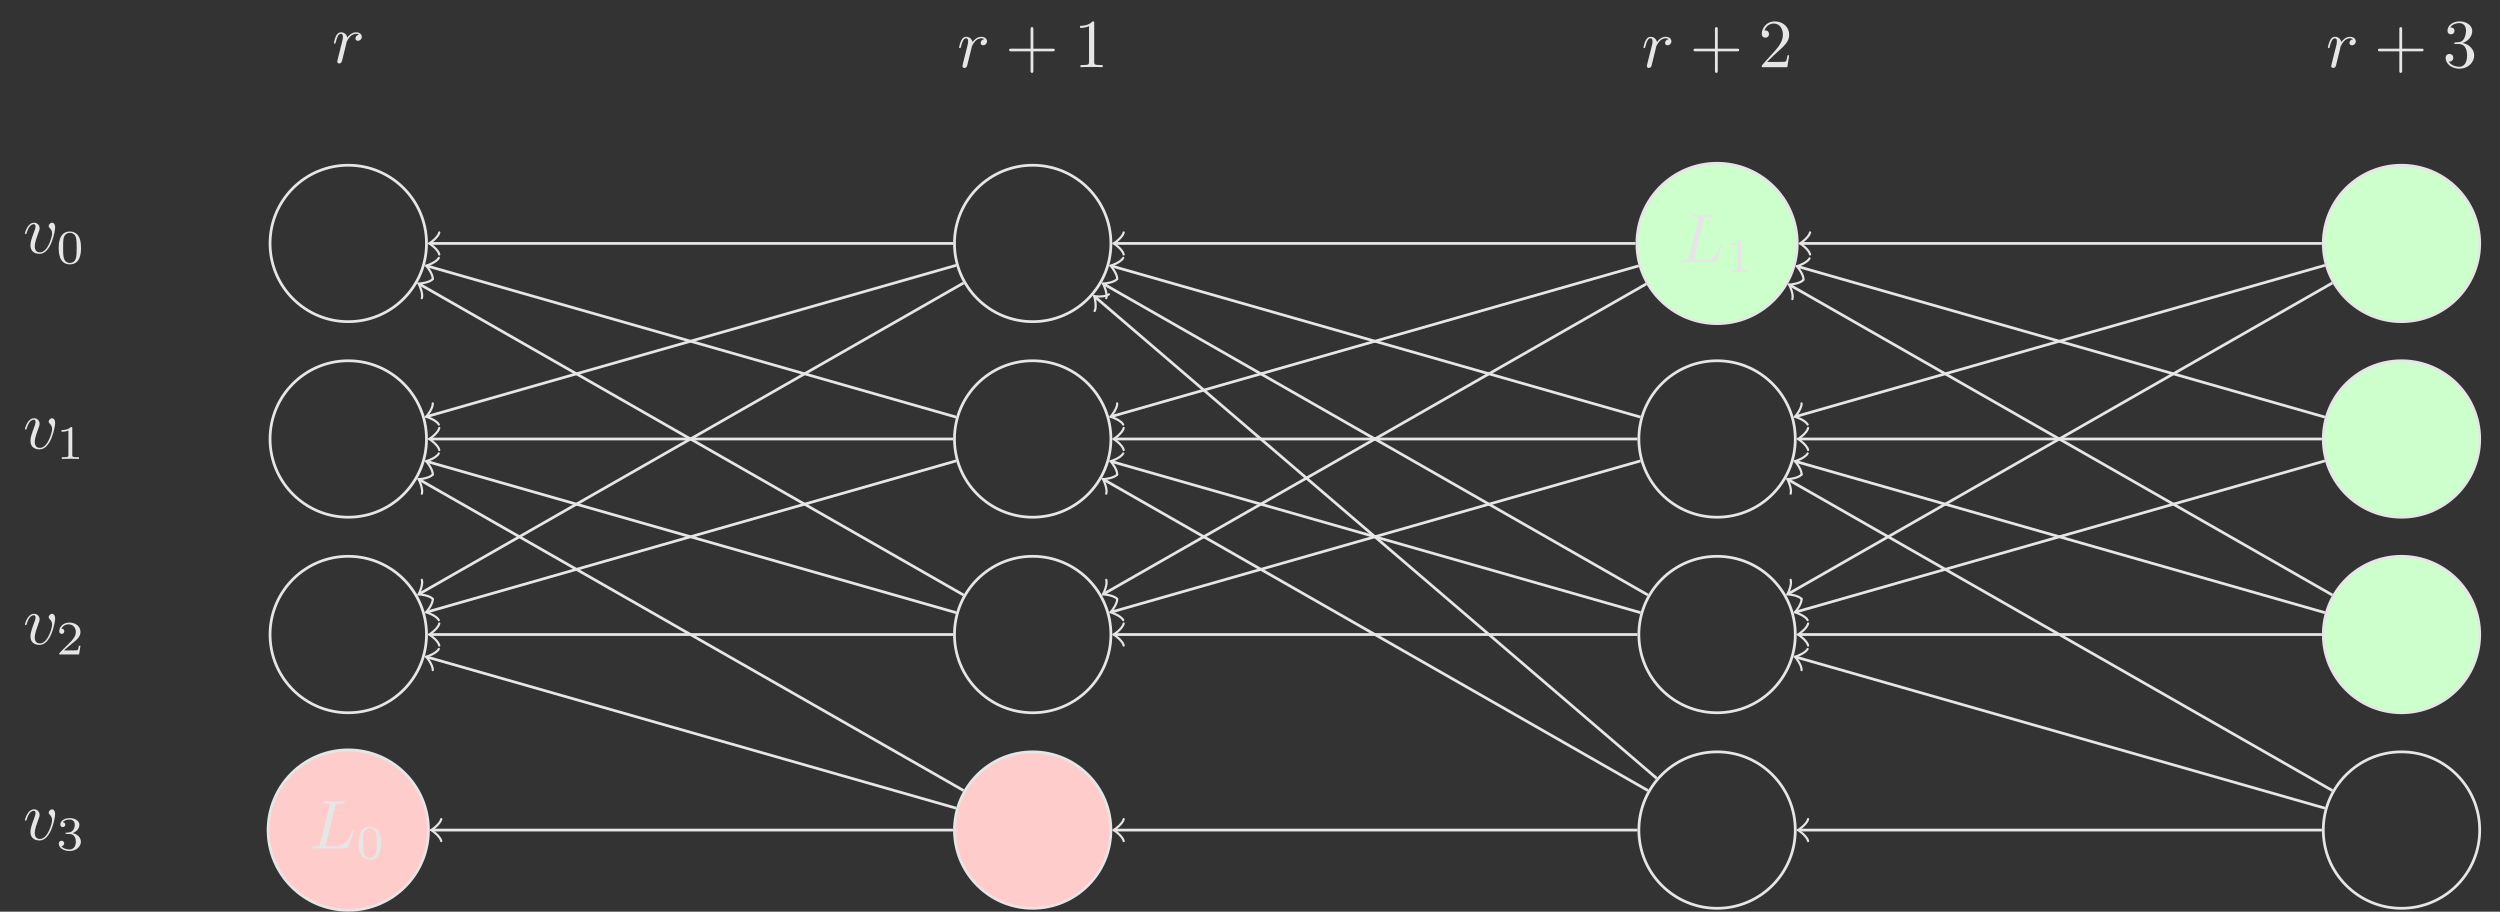<?xml version="1.0" encoding="UTF-8"?>
<svg xmlns="http://www.w3.org/2000/svg" xmlns:xlink="http://www.w3.org/1999/xlink" width="362.412pt" height="132.155pt" viewBox="0 0 362.412 132.155">
<rect x="0" y="0" width="362.412" height="132.155" fill="#333333" stroke="none"/>
<defs>
<g>
<g id="glyph-0-0">
<path d="M 0.875 -0.594 C 0.844 -0.438 0.781 -0.203 0.781 -0.156 C 0.781 0.016 0.922 0.109 1.078 0.109 C 1.203 0.109 1.375 0.031 1.453 -0.172 C 1.469 -0.203 1.797 -1.562 1.844 -1.75 C 1.922 -2.078 2.109 -2.766 2.156 -3.047 C 2.203 -3.172 2.484 -3.641 2.719 -3.859 C 2.797 -3.922 3.094 -4.188 3.516 -4.188 C 3.781 -4.188 3.922 -4.062 3.938 -4.062 C 3.641 -4.016 3.422 -3.781 3.422 -3.516 C 3.422 -3.359 3.531 -3.172 3.797 -3.172 C 4.062 -3.172 4.344 -3.406 4.344 -3.766 C 4.344 -4.109 4.031 -4.406 3.516 -4.406 C 2.875 -4.406 2.438 -3.922 2.25 -3.641 C 2.156 -4.094 1.797 -4.406 1.328 -4.406 C 0.875 -4.406 0.688 -4.016 0.594 -3.844 C 0.422 -3.5 0.297 -2.906 0.297 -2.875 C 0.297 -2.766 0.391 -2.766 0.406 -2.766 C 0.516 -2.766 0.516 -2.781 0.578 -3 C 0.75 -3.703 0.953 -4.188 1.312 -4.188 C 1.469 -4.188 1.609 -4.109 1.609 -3.734 C 1.609 -3.516 1.578 -3.406 1.453 -2.891 Z M 0.875 -0.594 "/>
</g>
<g id="glyph-0-1">
<path d="M 4.672 -3.703 C 4.672 -4.25 4.406 -4.406 4.234 -4.406 C 3.984 -4.406 3.734 -4.141 3.734 -3.922 C 3.734 -3.797 3.781 -3.734 3.891 -3.625 C 4.109 -3.422 4.234 -3.172 4.234 -2.812 C 4.234 -2.391 3.625 -0.109 2.469 -0.109 C 1.953 -0.109 1.719 -0.453 1.719 -0.984 C 1.719 -1.531 2 -2.266 2.297 -3.094 C 2.375 -3.266 2.422 -3.406 2.422 -3.594 C 2.422 -4.031 2.109 -4.406 1.609 -4.406 C 0.672 -4.406 0.297 -2.953 0.297 -2.875 C 0.297 -2.766 0.391 -2.766 0.406 -2.766 C 0.516 -2.766 0.516 -2.797 0.562 -2.953 C 0.859 -3.953 1.281 -4.188 1.578 -4.188 C 1.656 -4.188 1.828 -4.188 1.828 -3.875 C 1.828 -3.625 1.719 -3.344 1.656 -3.172 C 1.219 -2.016 1.094 -1.562 1.094 -1.125 C 1.094 -0.047 1.969 0.109 2.422 0.109 C 4.094 0.109 4.672 -3.188 4.672 -3.703 Z M 4.672 -3.703 "/>
</g>
<g id="glyph-0-2">
<path d="M 3.734 -6.031 C 3.812 -6.391 3.844 -6.5 4.781 -6.5 C 5.078 -6.5 5.156 -6.5 5.156 -6.688 C 5.156 -6.812 5.047 -6.812 5 -6.812 C 4.672 -6.812 3.859 -6.781 3.531 -6.781 C 3.234 -6.781 2.5 -6.812 2.203 -6.812 C 2.141 -6.812 2.016 -6.812 2.016 -6.609 C 2.016 -6.5 2.109 -6.5 2.297 -6.5 C 2.312 -6.5 2.5 -6.5 2.672 -6.484 C 2.844 -6.453 2.938 -6.453 2.938 -6.312 C 2.938 -6.281 2.938 -6.25 2.906 -6.125 L 1.562 -0.781 C 1.469 -0.391 1.453 -0.312 0.656 -0.312 C 0.484 -0.312 0.391 -0.312 0.391 -0.109 C 0.391 0 0.484 0 0.656 0 L 5.281 0 C 5.516 0 5.516 0 5.578 -0.172 L 6.375 -2.328 C 6.406 -2.438 6.406 -2.453 6.406 -2.469 C 6.406 -2.5 6.375 -2.578 6.297 -2.578 C 6.203 -2.578 6.188 -2.516 6.125 -2.359 C 5.781 -1.453 5.344 -0.312 3.625 -0.312 L 2.688 -0.312 C 2.547 -0.312 2.516 -0.312 2.469 -0.312 C 2.359 -0.328 2.328 -0.344 2.328 -0.422 C 2.328 -0.453 2.328 -0.469 2.375 -0.641 Z M 3.734 -6.031 "/>
</g>
<g id="glyph-1-0">
<path d="M 4.078 -2.297 L 6.859 -2.297 C 7 -2.297 7.188 -2.297 7.188 -2.5 C 7.188 -2.688 7 -2.688 6.859 -2.688 L 4.078 -2.688 L 4.078 -5.484 C 4.078 -5.625 4.078 -5.812 3.875 -5.812 C 3.672 -5.812 3.672 -5.625 3.672 -5.484 L 3.672 -2.688 L 0.891 -2.688 C 0.75 -2.688 0.562 -2.688 0.562 -2.5 C 0.562 -2.297 0.75 -2.297 0.891 -2.297 L 3.672 -2.297 L 3.672 0.5 C 3.672 0.641 3.672 0.828 3.875 0.828 C 4.078 0.828 4.078 0.641 4.078 0.5 Z M 4.078 -2.297 "/>
</g>
<g id="glyph-1-1">
<path d="M 2.938 -6.375 C 2.938 -6.625 2.938 -6.641 2.703 -6.641 C 2.078 -6 1.203 -6 0.891 -6 L 0.891 -5.688 C 1.094 -5.688 1.672 -5.688 2.188 -5.953 L 2.188 -0.781 C 2.188 -0.422 2.156 -0.312 1.266 -0.312 L 0.953 -0.312 L 0.953 0 C 1.297 -0.031 2.156 -0.031 2.562 -0.031 C 2.953 -0.031 3.828 -0.031 4.172 0 L 4.172 -0.312 L 3.859 -0.312 C 2.953 -0.312 2.938 -0.422 2.938 -0.781 Z M 2.938 -6.375 "/>
</g>
<g id="glyph-1-2">
<path d="M 1.266 -0.766 L 2.328 -1.797 C 3.875 -3.172 4.469 -3.703 4.469 -4.703 C 4.469 -5.844 3.578 -6.641 2.359 -6.641 C 1.234 -6.641 0.5 -5.719 0.5 -4.828 C 0.5 -4.281 1 -4.281 1.031 -4.281 C 1.203 -4.281 1.547 -4.391 1.547 -4.812 C 1.547 -5.062 1.359 -5.328 1.016 -5.328 C 0.938 -5.328 0.922 -5.328 0.891 -5.312 C 1.109 -5.969 1.656 -6.328 2.234 -6.328 C 3.141 -6.328 3.562 -5.516 3.562 -4.703 C 3.562 -3.906 3.078 -3.125 2.516 -2.5 L 0.609 -0.375 C 0.5 -0.266 0.5 -0.234 0.5 0 L 4.203 0 L 4.469 -1.734 L 4.234 -1.734 C 4.172 -1.438 4.109 -1 4 -0.844 C 3.938 -0.766 3.281 -0.766 3.062 -0.766 Z M 1.266 -0.766 "/>
</g>
<g id="glyph-1-3">
<path d="M 2.891 -3.516 C 3.703 -3.781 4.281 -4.469 4.281 -5.266 C 4.281 -6.078 3.406 -6.641 2.453 -6.641 C 1.453 -6.641 0.688 -6.047 0.688 -5.281 C 0.688 -4.953 0.906 -4.766 1.203 -4.766 C 1.5 -4.766 1.703 -4.984 1.703 -5.281 C 1.703 -5.766 1.234 -5.766 1.094 -5.766 C 1.391 -6.266 2.047 -6.391 2.406 -6.391 C 2.828 -6.391 3.375 -6.172 3.375 -5.281 C 3.375 -5.156 3.344 -4.578 3.094 -4.141 C 2.797 -3.656 2.453 -3.625 2.203 -3.625 C 2.125 -3.609 1.891 -3.594 1.812 -3.594 C 1.734 -3.578 1.672 -3.562 1.672 -3.469 C 1.672 -3.359 1.734 -3.359 1.906 -3.359 L 2.344 -3.359 C 3.156 -3.359 3.531 -2.688 3.531 -1.703 C 3.531 -0.344 2.844 -0.062 2.406 -0.062 C 1.969 -0.062 1.219 -0.234 0.875 -0.812 C 1.219 -0.766 1.531 -0.984 1.531 -1.359 C 1.531 -1.719 1.266 -1.922 0.984 -1.922 C 0.734 -1.922 0.422 -1.781 0.422 -1.344 C 0.422 -0.438 1.344 0.219 2.438 0.219 C 3.656 0.219 4.562 -0.688 4.562 -1.703 C 4.562 -2.516 3.922 -3.297 2.891 -3.516 Z M 2.891 -3.516 "/>
</g>
<g id="glyph-2-0">
<path d="M 3.594 -2.219 C 3.594 -2.984 3.5 -3.547 3.188 -4.031 C 2.969 -4.344 2.531 -4.625 1.984 -4.625 C 0.359 -4.625 0.359 -2.719 0.359 -2.219 C 0.359 -1.719 0.359 0.141 1.984 0.141 C 3.594 0.141 3.594 -1.719 3.594 -2.219 Z M 1.984 -0.062 C 1.656 -0.062 1.234 -0.25 1.094 -0.812 C 1 -1.219 1 -1.797 1 -2.312 C 1 -2.828 1 -3.359 1.094 -3.734 C 1.25 -4.281 1.688 -4.438 1.984 -4.438 C 2.359 -4.438 2.719 -4.203 2.844 -3.797 C 2.953 -3.422 2.969 -2.922 2.969 -2.312 C 2.969 -1.797 2.969 -1.281 2.875 -0.844 C 2.734 -0.203 2.266 -0.062 1.984 -0.062 Z M 1.984 -0.062 "/>
</g>
<g id="glyph-2-1">
<path d="M 2.328 -4.438 C 2.328 -4.625 2.328 -4.625 2.125 -4.625 C 1.672 -4.188 1.047 -4.188 0.766 -4.188 L 0.766 -3.938 C 0.922 -3.938 1.391 -3.938 1.766 -4.125 L 1.766 -0.578 C 1.766 -0.344 1.766 -0.25 1.078 -0.25 L 0.812 -0.25 L 0.812 0 C 0.938 0 1.797 -0.031 2.047 -0.031 C 2.266 -0.031 3.141 0 3.297 0 L 3.297 -0.25 L 3.031 -0.25 C 2.328 -0.25 2.328 -0.344 2.328 -0.578 Z M 2.328 -4.438 "/>
</g>
<g id="glyph-2-2">
<path d="M 3.516 -1.266 L 3.281 -1.266 C 3.266 -1.109 3.188 -0.703 3.094 -0.641 C 3.047 -0.594 2.516 -0.594 2.406 -0.594 L 1.125 -0.594 C 1.859 -1.234 2.109 -1.438 2.516 -1.766 C 3.031 -2.172 3.516 -2.609 3.516 -3.266 C 3.516 -4.109 2.781 -4.625 1.891 -4.625 C 1.031 -4.625 0.438 -4.016 0.438 -3.375 C 0.438 -3.031 0.734 -2.984 0.812 -2.984 C 0.969 -2.984 1.172 -3.109 1.172 -3.359 C 1.172 -3.484 1.125 -3.734 0.766 -3.734 C 0.984 -4.219 1.453 -4.375 1.781 -4.375 C 2.484 -4.375 2.844 -3.828 2.844 -3.266 C 2.844 -2.656 2.406 -2.188 2.188 -1.938 L 0.516 -0.266 C 0.438 -0.203 0.438 -0.188 0.438 0 L 3.312 0 Z M 3.516 -1.266 "/>
</g>
<g id="glyph-2-3">
<path d="M 1.906 -2.328 C 2.453 -2.328 2.844 -1.953 2.844 -1.203 C 2.844 -0.344 2.328 -0.078 1.938 -0.078 C 1.656 -0.078 1.031 -0.156 0.75 -0.578 C 1.078 -0.578 1.156 -0.812 1.156 -0.969 C 1.156 -1.188 0.984 -1.344 0.766 -1.344 C 0.578 -1.344 0.375 -1.219 0.375 -0.938 C 0.375 -0.281 1.094 0.141 1.938 0.141 C 2.906 0.141 3.578 -0.516 3.578 -1.203 C 3.578 -1.75 3.141 -2.297 2.375 -2.453 C 3.094 -2.719 3.359 -3.234 3.359 -3.672 C 3.359 -4.219 2.734 -4.625 1.953 -4.625 C 1.188 -4.625 0.594 -4.25 0.594 -3.688 C 0.594 -3.453 0.75 -3.328 0.953 -3.328 C 1.172 -3.328 1.312 -3.484 1.312 -3.672 C 1.312 -3.875 1.172 -4.031 0.953 -4.047 C 1.203 -4.344 1.672 -4.422 1.938 -4.422 C 2.25 -4.422 2.688 -4.266 2.688 -3.672 C 2.688 -3.375 2.594 -3.047 2.406 -2.844 C 2.188 -2.578 1.984 -2.562 1.641 -2.531 C 1.469 -2.516 1.453 -2.516 1.422 -2.516 C 1.406 -2.516 1.344 -2.5 1.344 -2.422 C 1.344 -2.328 1.406 -2.328 1.531 -2.328 Z M 1.906 -2.328 "/>
</g>
</g>
<clipPath id="clip-0">
<path clip-rule="nonzero" d="M 33 103 L 68 103 L 68 132.156 L 33 132.156 Z M 33 103 "/>
</clipPath>
<clipPath id="clip-1">
<path clip-rule="nonzero" d="M 132 103 L 167 103 L 167 132.156 L 132 132.156 Z M 132 103 "/>
</clipPath>
<clipPath id="clip-2">
<path clip-rule="nonzero" d="M 231 103 L 266 103 L 266 132.156 L 231 132.156 Z M 231 103 "/>
</clipPath>
<clipPath id="clip-3">
<path clip-rule="nonzero" d="M 331 18 L 362.41 18 L 362.41 53 L 331 53 Z M 331 18 "/>
</clipPath>
<clipPath id="clip-4">
<path clip-rule="nonzero" d="M 331 46 L 362.41 46 L 362.41 81 L 331 81 Z M 331 46 "/>
</clipPath>
<clipPath id="clip-5">
<path clip-rule="nonzero" d="M 331 75 L 362.41 75 L 362.41 109 L 331 109 Z M 331 75 "/>
</clipPath>
<clipPath id="clip-6">
<path clip-rule="nonzero" d="M 331 103 L 362.41 103 L 362.41 132.156 L 331 132.156 Z M 331 103 "/>
</clipPath>
</defs>
<g fill="rgb(89.999%, 89.999%, 89.999%)" fill-opacity="1">
<use xlink:href="#glyph-0-0" x="48.104" y="9.091"/>
</g>
<g fill="rgb(89.999%, 89.999%, 89.999%)" fill-opacity="1">
<use xlink:href="#glyph-0-0" x="138.737" y="9.741"/>
</g>
<g fill="rgb(89.999%, 89.999%, 89.999%)" fill-opacity="1">
<use xlink:href="#glyph-1-0" x="145.723" y="9.741"/>
</g>
<g fill="rgb(89.999%, 89.999%, 89.999%)" fill-opacity="1">
<use xlink:href="#glyph-1-1" x="155.684" y="9.741"/>
</g>
<g fill="rgb(89.999%, 89.999%, 89.999%)" fill-opacity="1">
<use xlink:href="#glyph-0-0" x="237.95" y="9.741"/>
</g>
<g fill="rgb(89.999%, 89.999%, 89.999%)" fill-opacity="1">
<use xlink:href="#glyph-1-0" x="244.935" y="9.741"/>
</g>
<g fill="rgb(89.999%, 89.999%, 89.999%)" fill-opacity="1">
<use xlink:href="#glyph-1-2" x="254.896" y="9.741"/>
</g>
<g fill="rgb(89.999%, 89.999%, 89.999%)" fill-opacity="1">
<use xlink:href="#glyph-0-0" x="337.162" y="9.741"/>
</g>
<g fill="rgb(89.999%, 89.999%, 89.999%)" fill-opacity="1">
<use xlink:href="#glyph-1-0" x="344.148" y="9.741"/>
</g>
<g fill="rgb(89.999%, 89.999%, 89.999%)" fill-opacity="1">
<use xlink:href="#glyph-1-3" x="354.109" y="9.741"/>
</g>
<g fill="rgb(89.999%, 89.999%, 89.999%)" fill-opacity="1">
<use xlink:href="#glyph-0-1" x="3.32" y="36.69"/>
</g>
<g fill="rgb(89.999%, 89.999%, 89.999%)" fill-opacity="1">
<use xlink:href="#glyph-2-0" x="8.15" y="38.184"/>
</g>
<g fill="rgb(89.999%, 89.999%, 89.999%)" fill-opacity="1">
<use xlink:href="#glyph-0-1" x="3.32" y="65.036"/>
</g>
<g fill="rgb(89.999%, 89.999%, 89.999%)" fill-opacity="1">
<use xlink:href="#glyph-2-1" x="8.15" y="66.531"/>
</g>
<g fill="rgb(89.999%, 89.999%, 89.999%)" fill-opacity="1">
<use xlink:href="#glyph-0-1" x="3.32" y="93.383"/>
</g>
<g fill="rgb(89.999%, 89.999%, 89.999%)" fill-opacity="1">
<use xlink:href="#glyph-2-2" x="8.15" y="94.877"/>
</g>
<g fill="rgb(89.999%, 89.999%, 89.999%)" fill-opacity="1">
<use xlink:href="#glyph-0-1" x="3.32" y="121.729"/>
</g>
<g fill="rgb(89.999%, 89.999%, 89.999%)" fill-opacity="1">
<use xlink:href="#glyph-2-3" x="8.15" y="123.224"/>
</g>
<path fill="none" stroke-width="0.399" stroke-linecap="butt" stroke-linejoin="miter" stroke="rgb(89.999%, 89.999%, 89.999%)" stroke-opacity="1" stroke-miterlimit="10" d="M 11.339 113.389 C 11.339 119.651 6.261 124.725 -0.001 124.725 C -6.262 124.725 -11.341 119.651 -11.341 113.389 C -11.341 107.123 -6.262 102.049 -0.001 102.049 C 6.261 102.049 11.339 107.123 11.339 113.389 Z M 11.339 113.389 " transform="matrix(1, 0, 0, -1, 50.489, 148.678)"/>
<path fill="none" stroke-width="0.399" stroke-linecap="butt" stroke-linejoin="miter" stroke="rgb(89.999%, 89.999%, 89.999%)" stroke-opacity="1" stroke-miterlimit="10" d="M 11.339 85.041 C 11.339 91.303 6.261 96.381 -0.001 96.381 C -6.262 96.381 -11.341 91.303 -11.341 85.041 C -11.341 78.78 -6.262 73.701 -0.001 73.701 C 6.261 73.701 11.339 78.78 11.339 85.041 Z M 11.339 85.041 " transform="matrix(1, 0, 0, -1, 50.489, 148.678)"/>
<path fill="none" stroke-width="0.399" stroke-linecap="butt" stroke-linejoin="miter" stroke="rgb(89.999%, 89.999%, 89.999%)" stroke-opacity="1" stroke-miterlimit="10" d="M 11.339 56.694 C 11.339 62.955 6.261 68.033 -0.001 68.033 C -6.262 68.033 -11.341 62.955 -11.341 56.694 C -11.341 50.432 -6.262 45.354 -0.001 45.354 C 6.261 45.354 11.339 50.432 11.339 56.694 Z M 11.339 56.694 " transform="matrix(1, 0, 0, -1, 50.489, 148.678)"/>
<path fill-rule="nonzero" fill="rgb(100%, 79.999%, 79.999%)" fill-opacity="1" d="M 62.113 120.332 C 62.113 113.91 56.91 108.707 50.488 108.707 C 44.07 108.707 38.863 113.91 38.863 120.332 C 38.863 126.75 44.07 131.957 50.488 131.957 C 56.91 131.957 62.113 126.75 62.113 120.332 Z M 62.113 120.332 "/>
<g clip-path="url(#clip-0)">
<path fill="none" stroke-width="0.399" stroke-linecap="butt" stroke-linejoin="miter" stroke="rgb(89.999%, 89.999%, 89.999%)" stroke-opacity="1" stroke-miterlimit="10" d="M 11.624 28.346 C 11.624 34.768 6.421 39.971 -0.001 39.971 C -6.419 39.971 -11.626 34.768 -11.626 28.346 C -11.626 21.928 -6.419 16.721 -0.001 16.721 C 6.421 16.721 11.624 21.928 11.624 28.346 Z M 11.624 28.346 " transform="matrix(1, 0, 0, -1, 50.489, 148.678)"/>
</g>
<g fill="rgb(89.999%, 89.999%, 89.999%)" fill-opacity="1">
<use xlink:href="#glyph-0-2" x="44.865" y="122.988"/>
</g>
<g fill="rgb(89.999%, 89.999%, 89.999%)" fill-opacity="1">
<use xlink:href="#glyph-2-0" x="51.645" y="124.483"/>
</g>
<path fill="none" stroke-width="0.399" stroke-linecap="butt" stroke-linejoin="miter" stroke="rgb(89.999%, 89.999%, 89.999%)" stroke-opacity="1" stroke-miterlimit="10" d="M 110.554 113.389 C 110.554 119.651 105.476 124.725 99.214 124.725 C 92.952 124.725 87.874 119.651 87.874 113.389 C 87.874 107.123 92.952 102.049 99.214 102.049 C 105.476 102.049 110.554 107.123 110.554 113.389 Z M 110.554 113.389 " transform="matrix(1, 0, 0, -1, 50.489, 148.678)"/>
<path fill="none" stroke-width="0.399" stroke-linecap="butt" stroke-linejoin="miter" stroke="rgb(89.999%, 89.999%, 89.999%)" stroke-opacity="1" stroke-miterlimit="10" d="M 110.554 85.041 C 110.554 91.303 105.476 96.381 99.214 96.381 C 92.952 96.381 87.874 91.303 87.874 85.041 C 87.874 78.78 92.952 73.701 99.214 73.701 C 105.476 73.701 110.554 78.78 110.554 85.041 Z M 110.554 85.041 " transform="matrix(1, 0, 0, -1, 50.489, 148.678)"/>
<path fill="none" stroke-width="0.399" stroke-linecap="butt" stroke-linejoin="miter" stroke="rgb(89.999%, 89.999%, 89.999%)" stroke-opacity="1" stroke-miterlimit="10" d="M 110.554 56.694 C 110.554 62.955 105.476 68.033 99.214 68.033 C 92.952 68.033 87.874 62.955 87.874 56.694 C 87.874 50.432 92.952 45.354 99.214 45.354 C 105.476 45.354 110.554 50.432 110.554 56.694 Z M 110.554 56.694 " transform="matrix(1, 0, 0, -1, 50.489, 148.678)"/>
<path fill-rule="nonzero" fill="rgb(100%, 79.999%, 79.999%)" fill-opacity="1" d="M 161.043 120.332 C 161.043 114.07 155.965 108.992 149.703 108.992 C 143.441 108.992 138.363 114.07 138.363 120.332 C 138.363 126.594 143.441 131.672 149.703 131.672 C 155.965 131.672 161.043 126.594 161.043 120.332 Z M 161.043 120.332 "/>
<g clip-path="url(#clip-1)">
<path fill="none" stroke-width="0.399" stroke-linecap="butt" stroke-linejoin="miter" stroke="rgb(89.999%, 89.999%, 89.999%)" stroke-opacity="1" stroke-miterlimit="10" d="M 110.554 28.346 C 110.554 34.608 105.476 39.686 99.214 39.686 C 92.952 39.686 87.874 34.608 87.874 28.346 C 87.874 22.084 92.952 17.006 99.214 17.006 C 105.476 17.006 110.554 22.084 110.554 28.346 Z M 110.554 28.346 " transform="matrix(1, 0, 0, -1, 50.489, 148.678)"/>
</g>
<path fill-rule="nonzero" fill="rgb(79.999%, 100%, 79.999%)" fill-opacity="1" stroke-width="0.399" stroke-linecap="butt" stroke-linejoin="miter" stroke="rgb(89.999%, 89.999%, 89.999%)" stroke-opacity="1" stroke-miterlimit="10" d="M 210.05 113.389 C 210.05 119.807 204.847 125.01 198.429 125.01 C 192.007 125.01 186.804 119.807 186.804 113.389 C 186.804 106.967 192.007 101.764 198.429 101.764 C 204.847 101.764 210.05 106.967 210.05 113.389 Z M 210.05 113.389 " transform="matrix(1, 0, 0, -1, 50.489, 148.678)"/>
<g fill="rgb(89.999%, 89.999%, 89.999%)" fill-opacity="1">
<use xlink:href="#glyph-0-2" x="243.29" y="37.949"/>
</g>
<g fill="rgb(89.999%, 89.999%, 89.999%)" fill-opacity="1">
<use xlink:href="#glyph-2-1" x="250.07" y="39.443"/>
</g>
<path fill="none" stroke-width="0.399" stroke-linecap="butt" stroke-linejoin="miter" stroke="rgb(89.999%, 89.999%, 89.999%)" stroke-opacity="1" stroke-miterlimit="10" d="M 209.765 85.041 C 209.765 91.303 204.691 96.381 198.429 96.381 C 192.167 96.381 187.089 91.303 187.089 85.041 C 187.089 78.78 192.167 73.701 198.429 73.701 C 204.691 73.701 209.765 78.78 209.765 85.041 Z M 209.765 85.041 " transform="matrix(1, 0, 0, -1, 50.489, 148.678)"/>
<path fill="none" stroke-width="0.399" stroke-linecap="butt" stroke-linejoin="miter" stroke="rgb(89.999%, 89.999%, 89.999%)" stroke-opacity="1" stroke-miterlimit="10" d="M 209.765 56.694 C 209.765 62.955 204.691 68.033 198.429 68.033 C 192.167 68.033 187.089 62.955 187.089 56.694 C 187.089 50.432 192.167 45.354 198.429 45.354 C 204.691 45.354 209.765 50.432 209.765 56.694 Z M 209.765 56.694 " transform="matrix(1, 0, 0, -1, 50.489, 148.678)"/>
<g clip-path="url(#clip-2)">
<path fill="none" stroke-width="0.399" stroke-linecap="butt" stroke-linejoin="miter" stroke="rgb(89.999%, 89.999%, 89.999%)" stroke-opacity="1" stroke-miterlimit="10" d="M 209.765 28.346 C 209.765 34.608 204.691 39.686 198.429 39.686 C 192.167 39.686 187.089 34.608 187.089 28.346 C 187.089 22.084 192.167 17.006 198.429 17.006 C 204.691 17.006 209.765 22.084 209.765 28.346 Z M 209.765 28.346 " transform="matrix(1, 0, 0, -1, 50.489, 148.678)"/>
</g>
<path fill-rule="nonzero" fill="rgb(79.999%, 100%, 79.999%)" fill-opacity="1" d="M 359.469 35.289 C 359.469 29.027 354.395 23.953 348.129 23.953 C 341.867 23.953 336.793 29.027 336.793 35.289 C 336.793 41.555 341.867 46.629 348.129 46.629 C 354.395 46.629 359.469 41.555 359.469 35.289 Z M 359.469 35.289 "/>
<g clip-path="url(#clip-3)">
<path fill="none" stroke-width="0.399" stroke-linecap="butt" stroke-linejoin="miter" stroke="rgb(89.999%, 89.999%, 89.999%)" stroke-opacity="1" stroke-miterlimit="10" d="M 308.98 113.389 C 308.98 119.651 303.906 124.725 297.64 124.725 C 291.378 124.725 286.304 119.651 286.304 113.389 C 286.304 107.123 291.378 102.049 297.64 102.049 C 303.906 102.049 308.98 107.123 308.98 113.389 Z M 308.98 113.389 " transform="matrix(1, 0, 0, -1, 50.489, 148.678)"/>
</g>
<path fill-rule="nonzero" fill="rgb(79.999%, 100%, 79.999%)" fill-opacity="1" d="M 359.469 63.637 C 359.469 57.375 354.395 52.297 348.129 52.297 C 341.867 52.297 336.793 57.375 336.793 63.637 C 336.793 69.898 341.867 74.977 348.129 74.977 C 354.395 74.977 359.469 69.898 359.469 63.637 Z M 359.469 63.637 "/>
<g clip-path="url(#clip-4)">
<path fill="none" stroke-width="0.399" stroke-linecap="butt" stroke-linejoin="miter" stroke="rgb(89.999%, 89.999%, 89.999%)" stroke-opacity="1" stroke-miterlimit="10" d="M 308.98 85.041 C 308.98 91.303 303.906 96.381 297.64 96.381 C 291.378 96.381 286.304 91.303 286.304 85.041 C 286.304 78.78 291.378 73.701 297.64 73.701 C 303.906 73.701 308.98 78.78 308.98 85.041 Z M 308.98 85.041 " transform="matrix(1, 0, 0, -1, 50.489, 148.678)"/>
</g>
<path fill-rule="nonzero" fill="rgb(79.999%, 100%, 79.999%)" fill-opacity="1" d="M 359.469 91.984 C 359.469 85.723 354.395 80.645 348.129 80.645 C 341.867 80.645 336.793 85.723 336.793 91.984 C 336.793 98.246 341.867 103.324 348.129 103.324 C 354.395 103.324 359.469 98.246 359.469 91.984 Z M 359.469 91.984 "/>
<g clip-path="url(#clip-5)">
<path fill="none" stroke-width="0.399" stroke-linecap="butt" stroke-linejoin="miter" stroke="rgb(89.999%, 89.999%, 89.999%)" stroke-opacity="1" stroke-miterlimit="10" d="M 308.98 56.694 C 308.98 62.955 303.906 68.033 297.64 68.033 C 291.378 68.033 286.304 62.955 286.304 56.694 C 286.304 50.432 291.378 45.354 297.64 45.354 C 303.906 45.354 308.98 50.432 308.98 56.694 Z M 308.98 56.694 " transform="matrix(1, 0, 0, -1, 50.489, 148.678)"/>
</g>
<g clip-path="url(#clip-6)">
<path fill="none" stroke-width="0.399" stroke-linecap="butt" stroke-linejoin="miter" stroke="rgb(89.999%, 89.999%, 89.999%)" stroke-opacity="1" stroke-miterlimit="10" d="M 308.98 28.346 C 308.98 34.608 303.906 39.686 297.64 39.686 C 291.378 39.686 286.304 34.608 286.304 28.346 C 286.304 22.084 291.378 17.006 297.64 17.006 C 303.906 17.006 308.98 22.084 308.98 28.346 Z M 308.98 28.346 " transform="matrix(1, 0, 0, -1, 50.489, 148.678)"/>
</g>
<path fill="none" stroke-width="0.399" stroke-linecap="butt" stroke-linejoin="miter" stroke="rgb(89.999%, 89.999%, 89.999%)" stroke-opacity="1" stroke-miterlimit="10" d="M 87.675 113.389 L 11.995 113.389 " transform="matrix(1, 0, 0, -1, 50.489, 148.678)"/>
<path fill="none" stroke-width="0.319" stroke-linecap="round" stroke-linejoin="round" stroke="rgb(89.999%, 89.999%, 89.999%)" stroke-opacity="1" stroke-miterlimit="10" d="M -1.194 1.596 C -1.097 0.994 0.001 0.1 0.298 -0.002 C 0.001 -0.099 -1.097 -0.998 -1.194 -1.595 " transform="matrix(-1, 0, 0, 1, 62.485, 35.291)"/>
<path fill="none" stroke-width="0.399" stroke-linecap="butt" stroke-linejoin="miter" stroke="rgb(89.999%, 89.999%, 89.999%)" stroke-opacity="1" stroke-miterlimit="10" d="M 88.12 88.209 L 11.534 110.092 " transform="matrix(1, 0, 0, -1, 50.489, 148.678)"/>
<path fill="none" stroke-width="0.319" stroke-linecap="round" stroke-linejoin="round" stroke="rgb(89.999%, 89.999%, 89.999%)" stroke-opacity="1" stroke-miterlimit="10" d="M -1.195 1.592 C -1.097 0.995 -0.001 0.101 0.3 0 C -0.001 -0.098 -1.097 -0.996 -1.195 -1.593 " transform="matrix(-0.961, -0.275, -0.275, 0.961, 62.023, 38.586)"/>
<path fill="none" stroke-width="0.399" stroke-linecap="butt" stroke-linejoin="miter" stroke="rgb(89.999%, 89.999%, 89.999%)" stroke-opacity="1" stroke-miterlimit="10" d="M 89.198 62.416 L 10.413 107.436 " transform="matrix(1, 0, 0, -1, 50.489, 148.678)"/>
<path fill="none" stroke-width="0.319" stroke-linecap="round" stroke-linejoin="round" stroke="rgb(89.999%, 89.999%, 89.999%)" stroke-opacity="1" stroke-miterlimit="10" d="M -1.196 1.593 C -1.095 0.999 -0 0.099 0.299 -0 C 0 -0.099 -1.098 -0.996 -1.198 -1.593 " transform="matrix(-0.868, -0.496, -0.496, 0.868, 60.904, 41.242)"/>
<path fill="none" stroke-width="0.399" stroke-linecap="butt" stroke-linejoin="miter" stroke="rgb(89.999%, 89.999%, 89.999%)" stroke-opacity="1" stroke-miterlimit="10" d="M 88.12 110.217 L 11.534 88.334 " transform="matrix(1, 0, 0, -1, 50.489, 148.678)"/>
<path fill="none" stroke-width="0.319" stroke-linecap="round" stroke-linejoin="round" stroke="rgb(89.999%, 89.999%, 89.999%)" stroke-opacity="1" stroke-miterlimit="10" d="M -1.194 1.594 C -1.097 0.997 -0 0.099 0.301 0.001 C -0 -0.1 -1.098 -0.997 -1.195 -1.595 " transform="matrix(-0.961, 0.275, 0.275, 0.961, 62.023, 60.342)"/>
<path fill="none" stroke-width="0.399" stroke-linecap="butt" stroke-linejoin="miter" stroke="rgb(89.999%, 89.999%, 89.999%)" stroke-opacity="1" stroke-miterlimit="10" d="M 87.675 85.041 L 11.995 85.041 " transform="matrix(1, 0, 0, -1, 50.489, 148.678)"/>
<path fill="none" stroke-width="0.319" stroke-linecap="round" stroke-linejoin="round" stroke="rgb(89.999%, 89.999%, 89.999%)" stroke-opacity="1" stroke-miterlimit="10" d="M -1.194 1.593 C -1.097 0.995 0.001 0.101 0.298 -0.001 C 0.001 -0.099 -1.097 -0.997 -1.194 -1.595 " transform="matrix(-1, 0, 0, 1, 62.485, 63.638)"/>
<path fill="none" stroke-width="0.399" stroke-linecap="butt" stroke-linejoin="miter" stroke="rgb(89.999%, 89.999%, 89.999%)" stroke-opacity="1" stroke-miterlimit="10" d="M 88.12 59.862 L 11.534 81.744 " transform="matrix(1, 0, 0, -1, 50.489, 148.678)"/>
<path fill="none" stroke-width="0.319" stroke-linecap="round" stroke-linejoin="round" stroke="rgb(89.999%, 89.999%, 89.999%)" stroke-opacity="1" stroke-miterlimit="10" d="M -1.195 1.593 C -1.097 0.995 0 0.098 0.3 0.001 C 0 -0.101 -1.097 -0.995 -1.195 -1.592 " transform="matrix(-0.961, -0.275, -0.275, 0.961, 62.023, 66.933)"/>
<path fill="none" stroke-width="0.399" stroke-linecap="butt" stroke-linejoin="miter" stroke="rgb(89.999%, 89.999%, 89.999%)" stroke-opacity="1" stroke-miterlimit="10" d="M 89.198 107.662 L 10.413 62.647 " transform="matrix(1, 0, 0, -1, 50.489, 148.678)"/>
<path fill="none" stroke-width="0.319" stroke-linecap="round" stroke-linejoin="round" stroke="rgb(89.999%, 89.999%, 89.999%)" stroke-opacity="1" stroke-miterlimit="10" d="M -1.197 1.595 C -1.097 0.998 0.001 0.101 0.298 -0.001 C -0.001 -0.1 -1.094 -0.997 -1.197 -1.595 " transform="matrix(-0.868, 0.496, 0.496, 0.868, 60.904, 86.033)"/>
<path fill="none" stroke-width="0.399" stroke-linecap="butt" stroke-linejoin="miter" stroke="rgb(89.999%, 89.999%, 89.999%)" stroke-opacity="1" stroke-miterlimit="10" d="M 88.12 81.869 L 11.534 59.99 " transform="matrix(1, 0, 0, -1, 50.489, 148.678)"/>
<path fill="none" stroke-width="0.319" stroke-linecap="round" stroke-linejoin="round" stroke="rgb(89.999%, 89.999%, 89.999%)" stroke-opacity="1" stroke-miterlimit="10" d="M -1.194 1.595 C -1.096 0.998 -0 0.1 0.3 -0.002 C -0 -0.099 -1.097 -0.996 -1.195 -1.594 " transform="matrix(-0.961, 0.275, 0.275, 0.961, 62.023, 88.689)"/>
<path fill="none" stroke-width="0.399" stroke-linecap="butt" stroke-linejoin="miter" stroke="rgb(89.999%, 89.999%, 89.999%)" stroke-opacity="1" stroke-miterlimit="10" d="M 87.675 56.694 L 11.995 56.694 " transform="matrix(1, 0, 0, -1, 50.489, 148.678)"/>
<path fill="none" stroke-width="0.319" stroke-linecap="round" stroke-linejoin="round" stroke="rgb(89.999%, 89.999%, 89.999%)" stroke-opacity="1" stroke-miterlimit="10" d="M -1.194 1.594 C -1.097 0.996 0.001 0.102 0.298 -0 C 0.001 -0.098 -1.097 -0.996 -1.194 -1.594 " transform="matrix(-1, 0, 0, 1, 62.485, 91.984)"/>
<path fill="none" stroke-width="0.399" stroke-linecap="butt" stroke-linejoin="miter" stroke="rgb(89.999%, 89.999%, 89.999%)" stroke-opacity="1" stroke-miterlimit="10" d="M 89.198 34.073 L 10.413 79.088 " transform="matrix(1, 0, 0, -1, 50.489, 148.678)"/>
<path fill="none" stroke-width="0.319" stroke-linecap="round" stroke-linejoin="round" stroke="rgb(89.999%, 89.999%, 89.999%)" stroke-opacity="1" stroke-miterlimit="10" d="M -1.197 1.594 C -1.093 0.996 -0.001 0.099 0.299 0.001 C -0 -0.098 -1.098 -0.996 -1.196 -1.596 " transform="matrix(-0.868, -0.496, -0.496, 0.868, 60.904, 69.589)"/>
<path fill="none" stroke-width="0.399" stroke-linecap="butt" stroke-linejoin="miter" stroke="rgb(89.999%, 89.999%, 89.999%)" stroke-opacity="1" stroke-miterlimit="10" d="M 88.12 31.518 L 11.534 53.397 " transform="matrix(1, 0, 0, -1, 50.489, 148.678)"/>
<path fill="none" stroke-width="0.319" stroke-linecap="round" stroke-linejoin="round" stroke="rgb(89.999%, 89.999%, 89.999%)" stroke-opacity="1" stroke-miterlimit="10" d="M -1.195 1.594 C -1.097 0.996 -0 0.099 0.3 0.002 C -0 -0.1 -1.096 -0.998 -1.194 -1.595 " transform="matrix(-0.961, -0.275, -0.275, 0.961, 62.023, 95.28)"/>
<path fill="none" stroke-width="0.399" stroke-linecap="butt" stroke-linejoin="miter" stroke="rgb(89.999%, 89.999%, 89.999%)" stroke-opacity="1" stroke-miterlimit="10" d="M 87.675 28.346 L 12.281 28.346 " transform="matrix(1, 0, 0, -1, 50.489, 148.678)"/>
<path fill="none" stroke-width="0.319" stroke-linecap="round" stroke-linejoin="round" stroke="rgb(89.999%, 89.999%, 89.999%)" stroke-opacity="1" stroke-miterlimit="10" d="M -1.194 1.595 C -1.096 0.997 0.001 0.098 0.298 0.001 C 0.001 -0.101 -1.096 -0.995 -1.194 -1.593 " transform="matrix(-1, 0, 0, 1, 62.771, 120.331)"/>
<path fill="none" stroke-width="0.399" stroke-linecap="butt" stroke-linejoin="miter" stroke="rgb(89.999%, 89.999%, 89.999%)" stroke-opacity="1" stroke-miterlimit="10" d="M 186.605 113.389 L 111.21 113.389 " transform="matrix(1, 0, 0, -1, 50.489, 148.678)"/>
<path fill="none" stroke-width="0.319" stroke-linecap="round" stroke-linejoin="round" stroke="rgb(89.999%, 89.999%, 89.999%)" stroke-opacity="1" stroke-miterlimit="10" d="M -1.195 1.596 C -1.098 0.994 -0 0.1 0.301 -0.002 C -0 -0.099 -1.098 -0.998 -1.195 -1.595 " transform="matrix(-1, 0, 0, 1, 161.699, 35.291)"/>
<path fill="none" stroke-width="0.399" stroke-linecap="butt" stroke-linejoin="miter" stroke="rgb(89.999%, 89.999%, 89.999%)" stroke-opacity="1" stroke-miterlimit="10" d="M 187.335 88.209 L 110.749 110.092 " transform="matrix(1, 0, 0, -1, 50.489, 148.678)"/>
<path fill="none" stroke-width="0.319" stroke-linecap="round" stroke-linejoin="round" stroke="rgb(89.999%, 89.999%, 89.999%)" stroke-opacity="1" stroke-miterlimit="10" d="M -1.195 1.592 C -1.094 0.995 -0.002 0.101 0.299 -0 C -0.002 -0.098 -1.094 -0.995 -1.196 -1.593 " transform="matrix(-0.961, -0.275, -0.275, 0.961, 161.237, 38.586)"/>
<path fill="none" stroke-width="0.399" stroke-linecap="butt" stroke-linejoin="miter" stroke="rgb(89.999%, 89.999%, 89.999%)" stroke-opacity="1" stroke-miterlimit="10" d="M 188.409 62.416 L 109.628 107.436 " transform="matrix(1, 0, 0, -1, 50.489, 148.678)"/>
<path fill="none" stroke-width="0.319" stroke-linecap="round" stroke-linejoin="round" stroke="rgb(89.999%, 89.999%, 89.999%)" stroke-opacity="1" stroke-miterlimit="10" d="M -1.194 1.594 C -1.096 0.998 -0.001 0.098 0.298 -0.001 C -0.001 -0.099 -1.095 -0.995 -1.195 -1.592 " transform="matrix(-0.868, -0.496, -0.496, 0.868, 160.118, 41.242)"/>
<path fill="none" stroke-width="0.399" stroke-linecap="butt" stroke-linejoin="miter" stroke="rgb(89.999%, 89.999%, 89.999%)" stroke-opacity="1" stroke-miterlimit="10" d="M 187.058 110.139 L 110.749 88.334 " transform="matrix(1, 0, 0, -1, 50.489, 148.678)"/>
<path fill="none" stroke-width="0.319" stroke-linecap="round" stroke-linejoin="round" stroke="rgb(89.999%, 89.999%, 89.999%)" stroke-opacity="1" stroke-miterlimit="10" d="M -1.195 1.594 C -1.094 0.997 -0.001 0.1 0.3 0.001 C -0.001 -0.1 -1.095 -0.998 -1.196 -1.594 " transform="matrix(-0.961, 0.275, 0.275, 0.961, 161.237, 60.342)"/>
<path fill="none" stroke-width="0.399" stroke-linecap="butt" stroke-linejoin="miter" stroke="rgb(89.999%, 89.999%, 89.999%)" stroke-opacity="1" stroke-miterlimit="10" d="M 186.89 85.041 L 111.21 85.041 " transform="matrix(1, 0, 0, -1, 50.489, 148.678)"/>
<path fill="none" stroke-width="0.319" stroke-linecap="round" stroke-linejoin="round" stroke="rgb(89.999%, 89.999%, 89.999%)" stroke-opacity="1" stroke-miterlimit="10" d="M -1.195 1.593 C -1.098 0.995 -0 0.101 0.301 -0.001 C -0 -0.099 -1.098 -0.997 -1.195 -1.595 " transform="matrix(-1, 0, 0, 1, 161.699, 63.638)"/>
<path fill="none" stroke-width="0.399" stroke-linecap="butt" stroke-linejoin="miter" stroke="rgb(89.999%, 89.999%, 89.999%)" stroke-opacity="1" stroke-miterlimit="10" d="M 187.335 59.862 L 110.749 81.744 " transform="matrix(1, 0, 0, -1, 50.489, 148.678)"/>
<path fill="none" stroke-width="0.319" stroke-linecap="round" stroke-linejoin="round" stroke="rgb(89.999%, 89.999%, 89.999%)" stroke-opacity="1" stroke-miterlimit="10" d="M -1.196 1.593 C -1.094 0.996 -0.001 0.098 0.299 0.001 C -0.001 -0.101 -1.094 -0.995 -1.196 -1.592 " transform="matrix(-0.961, -0.275, -0.275, 0.961, 161.237, 66.933)"/>
<path fill="none" stroke-width="0.399" stroke-linecap="butt" stroke-linejoin="miter" stroke="rgb(89.999%, 89.999%, 89.999%)" stroke-opacity="1" stroke-miterlimit="10" d="M 188.163 107.522 L 109.628 62.647 " transform="matrix(1, 0, 0, -1, 50.489, 148.678)"/>
<path fill="none" stroke-width="0.319" stroke-linecap="round" stroke-linejoin="round" stroke="rgb(89.999%, 89.999%, 89.999%)" stroke-opacity="1" stroke-miterlimit="10" d="M -1.194 1.594 C -1.094 0.997 0 0.101 0.297 -0.001 C -0.002 -0.1 -1.095 -0.996 -1.195 -1.596 " transform="matrix(-0.868, 0.496, 0.496, 0.868, 160.118, 86.033)"/>
<path fill="none" stroke-width="0.399" stroke-linecap="butt" stroke-linejoin="miter" stroke="rgb(89.999%, 89.999%, 89.999%)" stroke-opacity="1" stroke-miterlimit="10" d="M 187.335 81.869 L 110.749 59.99 " transform="matrix(1, 0, 0, -1, 50.489, 148.678)"/>
<path fill="none" stroke-width="0.319" stroke-linecap="round" stroke-linejoin="round" stroke="rgb(89.999%, 89.999%, 89.999%)" stroke-opacity="1" stroke-miterlimit="10" d="M -1.195 1.595 C -1.093 0.997 -0.001 0.1 0.299 -0.002 C -0.001 -0.099 -1.095 -0.997 -1.196 -1.594 " transform="matrix(-0.961, 0.275, 0.275, 0.961, 161.237, 88.689)"/>
<path fill="none" stroke-width="0.399" stroke-linecap="butt" stroke-linejoin="miter" stroke="rgb(89.999%, 89.999%, 89.999%)" stroke-opacity="1" stroke-miterlimit="10" d="M 186.89 56.694 L 111.21 56.694 " transform="matrix(1, 0, 0, -1, 50.489, 148.678)"/>
<path fill="none" stroke-width="0.319" stroke-linecap="round" stroke-linejoin="round" stroke="rgb(89.999%, 89.999%, 89.999%)" stroke-opacity="1" stroke-miterlimit="10" d="M -1.195 1.594 C -1.098 0.996 -0 0.102 0.301 -0 C -0 -0.098 -1.098 -0.996 -1.195 -1.594 " transform="matrix(-1, 0, 0, 1, 161.699, 91.984)"/>
<path fill="none" stroke-width="0.399" stroke-linecap="butt" stroke-linejoin="miter" stroke="rgb(89.999%, 89.999%, 89.999%)" stroke-opacity="1" stroke-miterlimit="10" d="M 189.667 35.854 L 108.323 105.58 " transform="matrix(1, 0, 0, -1, 50.489, 148.678)"/>
<path fill="none" stroke-width="0.319" stroke-linecap="round" stroke-linejoin="round" stroke="rgb(89.999%, 89.999%, 89.999%)" stroke-opacity="1" stroke-miterlimit="10" d="M -1.195 1.595 C -1.097 0.995 0.001 0.098 0.301 0.001 C -0.001 -0.098 -1.095 -0.995 -1.194 -1.594 " transform="matrix(-0.759, -0.651, -0.651, 0.759, 158.811, 43.097)"/>
<path fill="none" stroke-width="0.399" stroke-linecap="butt" stroke-linejoin="miter" stroke="rgb(89.999%, 89.999%, 89.999%)" stroke-opacity="1" stroke-miterlimit="10" d="M 188.409 34.073 L 109.628 79.088 " transform="matrix(1, 0, 0, -1, 50.489, 148.678)"/>
<path fill="none" stroke-width="0.319" stroke-linecap="round" stroke-linejoin="round" stroke="rgb(89.999%, 89.999%, 89.999%)" stroke-opacity="1" stroke-miterlimit="10" d="M -1.194 1.595 C -1.094 0.995 -0.002 0.099 0.298 0 C -0.001 -0.099 -1.096 -0.994 -1.194 -1.594 " transform="matrix(-0.868, -0.496, -0.496, 0.868, 160.118, 69.589)"/>
<path fill="none" stroke-width="0.399" stroke-linecap="butt" stroke-linejoin="miter" stroke="rgb(89.999%, 89.999%, 89.999%)" stroke-opacity="1" stroke-miterlimit="10" d="M 186.89 28.346 L 111.21 28.346 " transform="matrix(1, 0, 0, -1, 50.489, 148.678)"/>
<path fill="none" stroke-width="0.319" stroke-linecap="round" stroke-linejoin="round" stroke="rgb(89.999%, 89.999%, 89.999%)" stroke-opacity="1" stroke-miterlimit="10" d="M -1.195 1.595 C -1.098 0.997 -0 0.098 0.301 0.001 C -0 -0.101 -1.098 -0.995 -1.195 -1.593 " transform="matrix(-1, 0, 0, 1, 161.699, 120.331)"/>
<path fill="none" stroke-width="0.399" stroke-linecap="butt" stroke-linejoin="miter" stroke="rgb(89.999%, 89.999%, 89.999%)" stroke-opacity="1" stroke-miterlimit="10" d="M 286.105 113.389 L 210.71 113.389 " transform="matrix(1, 0, 0, -1, 50.489, 148.678)"/>
<path fill="none" stroke-width="0.319" stroke-linecap="round" stroke-linejoin="round" stroke="rgb(89.999%, 89.999%, 89.999%)" stroke-opacity="1" stroke-miterlimit="10" d="M -1.196 1.596 C -1.094 0.994 -0.001 0.1 0.3 -0.002 C -0.001 -0.099 -1.094 -0.998 -1.196 -1.595 " transform="matrix(-1, 0, 0, 1, 261.198, 35.291)"/>
<path fill="none" stroke-width="0.399" stroke-linecap="butt" stroke-linejoin="miter" stroke="rgb(89.999%, 89.999%, 89.999%)" stroke-opacity="1" stroke-miterlimit="10" d="M 286.546 88.209 L 210.238 110.014 " transform="matrix(1, 0, 0, -1, 50.489, 148.678)"/>
<path fill="none" stroke-width="0.319" stroke-linecap="round" stroke-linejoin="round" stroke="rgb(89.999%, 89.999%, 89.999%)" stroke-opacity="1" stroke-miterlimit="10" d="M -1.196 1.596 C -1.094 0.995 -0.001 0.101 0.3 -0 C -0.001 -0.099 -1.098 -0.997 -1.195 -1.593 " transform="matrix(-0.961, -0.275, -0.275, 0.961, 260.725, 38.665)"/>
<path fill="none" stroke-width="0.399" stroke-linecap="butt" stroke-linejoin="miter" stroke="rgb(89.999%, 89.999%, 89.999%)" stroke-opacity="1" stroke-miterlimit="10" d="M 287.624 62.416 L 209.089 107.295 " transform="matrix(1, 0, 0, -1, 50.489, 148.678)"/>
<path fill="none" stroke-width="0.319" stroke-linecap="round" stroke-linejoin="round" stroke="rgb(89.999%, 89.999%, 89.999%)" stroke-opacity="1" stroke-miterlimit="10" d="M -1.196 1.592 C -1.095 0.997 -0 0.098 0.299 -0.001 C 0 -0.1 -1.094 -0.995 -1.197 -1.594 " transform="matrix(-0.868, -0.496, -0.496, 0.868, 259.58, 41.384)"/>
<path fill="none" stroke-width="0.399" stroke-linecap="butt" stroke-linejoin="miter" stroke="rgb(89.999%, 89.999%, 89.999%)" stroke-opacity="1" stroke-miterlimit="10" d="M 286.546 110.217 L 209.96 88.334 " transform="matrix(1, 0, 0, -1, 50.489, 148.678)"/>
<path fill="none" stroke-width="0.319" stroke-linecap="round" stroke-linejoin="round" stroke="rgb(89.999%, 89.999%, 89.999%)" stroke-opacity="1" stroke-miterlimit="10" d="M -1.196 1.595 C -1.095 0.997 0.002 0.099 0.299 0.002 C 0.002 -0.1 -1.096 -0.998 -1.197 -1.594 " transform="matrix(-0.961, 0.275, 0.275, 0.961, 260.451, 60.342)"/>
<path fill="none" stroke-width="0.399" stroke-linecap="butt" stroke-linejoin="miter" stroke="rgb(89.999%, 89.999%, 89.999%)" stroke-opacity="1" stroke-miterlimit="10" d="M 286.105 85.041 L 210.425 85.041 " transform="matrix(1, 0, 0, -1, 50.489, 148.678)"/>
<path fill="none" stroke-width="0.319" stroke-linecap="round" stroke-linejoin="round" stroke="rgb(89.999%, 89.999%, 89.999%)" stroke-opacity="1" stroke-miterlimit="10" d="M -1.196 1.593 C -1.095 0.995 -0.001 0.101 0.3 -0.001 C -0.001 -0.099 -1.095 -0.997 -1.196 -1.595 " transform="matrix(-1, 0, 0, 1, 260.913, 63.638)"/>
<path fill="none" stroke-width="0.399" stroke-linecap="butt" stroke-linejoin="miter" stroke="rgb(89.999%, 89.999%, 89.999%)" stroke-opacity="1" stroke-miterlimit="10" d="M 286.546 59.862 L 209.96 81.744 " transform="matrix(1, 0, 0, -1, 50.489, 148.678)"/>
<path fill="none" stroke-width="0.319" stroke-linecap="round" stroke-linejoin="round" stroke="rgb(89.999%, 89.999%, 89.999%)" stroke-opacity="1" stroke-miterlimit="10" d="M -1.197 1.593 C -1.095 0.996 0.002 0.099 0.298 0 C 0.002 -0.1 -1.095 -0.995 -1.197 -1.593 " transform="matrix(-0.961, -0.275, -0.275, 0.961, 260.451, 66.933)"/>
<path fill="none" stroke-width="0.399" stroke-linecap="butt" stroke-linejoin="miter" stroke="rgb(89.999%, 89.999%, 89.999%)" stroke-opacity="1" stroke-miterlimit="10" d="M 287.624 107.662 L 208.843 62.647 " transform="matrix(1, 0, 0, -1, 50.489, 148.678)"/>
<path fill="none" stroke-width="0.319" stroke-linecap="round" stroke-linejoin="round" stroke="rgb(89.999%, 89.999%, 89.999%)" stroke-opacity="1" stroke-miterlimit="10" d="M -1.195 1.594 C -1.095 0.997 -0.001 0.102 0.296 -0 C 0 -0.101 -1.096 -0.996 -1.195 -1.595 " transform="matrix(-0.868, 0.496, 0.496, 0.868, 259.332, 86.033)"/>
<path fill="none" stroke-width="0.399" stroke-linecap="butt" stroke-linejoin="miter" stroke="rgb(89.999%, 89.999%, 89.999%)" stroke-opacity="1" stroke-miterlimit="10" d="M 286.546 81.869 L 209.96 59.99 " transform="matrix(1, 0, 0, -1, 50.489, 148.678)"/>
<path fill="none" stroke-width="0.319" stroke-linecap="round" stroke-linejoin="round" stroke="rgb(89.999%, 89.999%, 89.999%)" stroke-opacity="1" stroke-miterlimit="10" d="M -1.196 1.596 C -1.094 0.998 0.002 0.1 0.298 -0.001 C 0.002 -0.1 -1.096 -0.997 -1.197 -1.593 " transform="matrix(-0.961, 0.275, 0.275, 0.961, 260.451, 88.689)"/>
<path fill="none" stroke-width="0.399" stroke-linecap="butt" stroke-linejoin="miter" stroke="rgb(89.999%, 89.999%, 89.999%)" stroke-opacity="1" stroke-miterlimit="10" d="M 286.105 56.694 L 210.425 56.694 " transform="matrix(1, 0, 0, -1, 50.489, 148.678)"/>
<path fill="none" stroke-width="0.319" stroke-linecap="round" stroke-linejoin="round" stroke="rgb(89.999%, 89.999%, 89.999%)" stroke-opacity="1" stroke-miterlimit="10" d="M -1.196 1.594 C -1.095 0.996 -0.001 0.102 0.3 -0 C -0.001 -0.098 -1.095 -0.996 -1.196 -1.594 " transform="matrix(-1, 0, 0, 1, 260.913, 91.984)"/>
<path fill="none" stroke-width="0.399" stroke-linecap="butt" stroke-linejoin="miter" stroke="rgb(89.999%, 89.999%, 89.999%)" stroke-opacity="1" stroke-miterlimit="10" d="M 286.105 28.346 L 210.425 28.346 " transform="matrix(1, 0, 0, -1, 50.489, 148.678)"/>
<path fill="none" stroke-width="0.319" stroke-linecap="round" stroke-linejoin="round" stroke="rgb(89.999%, 89.999%, 89.999%)" stroke-opacity="1" stroke-miterlimit="10" d="M -1.196 1.595 C -1.095 0.997 -0.001 0.098 0.3 0.001 C -0.001 -0.101 -1.095 -0.995 -1.196 -1.593 " transform="matrix(-1, 0, 0, 1, 260.913, 120.331)"/>
<path fill="none" stroke-width="0.399" stroke-linecap="butt" stroke-linejoin="miter" stroke="rgb(89.999%, 89.999%, 89.999%)" stroke-opacity="1" stroke-miterlimit="10" d="M 286.546 31.518 L 209.96 53.397 " transform="matrix(1, 0, 0, -1, 50.489, 148.678)"/>
<path fill="none" stroke-width="0.319" stroke-linecap="round" stroke-linejoin="round" stroke="rgb(89.999%, 89.999%, 89.999%)" stroke-opacity="1" stroke-miterlimit="10" d="M -1.197 1.593 C -1.096 0.997 0.002 0.1 0.298 0.001 C 0.002 -0.1 -1.094 -0.998 -1.196 -1.596 " transform="matrix(-0.961, -0.275, -0.275, 0.961, 260.451, 95.28)"/>
<path fill="none" stroke-width="0.399" stroke-linecap="butt" stroke-linejoin="miter" stroke="rgb(89.999%, 89.999%, 89.999%)" stroke-opacity="1" stroke-miterlimit="10" d="M 287.624 34.073 L 208.843 79.088 " transform="matrix(1, 0, 0, -1, 50.489, 148.678)"/>
<path fill="none" stroke-width="0.319" stroke-linecap="round" stroke-linejoin="round" stroke="rgb(89.999%, 89.999%, 89.999%)" stroke-opacity="1" stroke-miterlimit="10" d="M -1.195 1.595 C -1.095 0.995 0.001 0.1 0.297 -0 C -0.002 -0.099 -1.097 -0.995 -1.195 -1.595 " transform="matrix(-0.868, -0.496, -0.496, 0.868, 259.332, 69.589)"/>
</svg>
